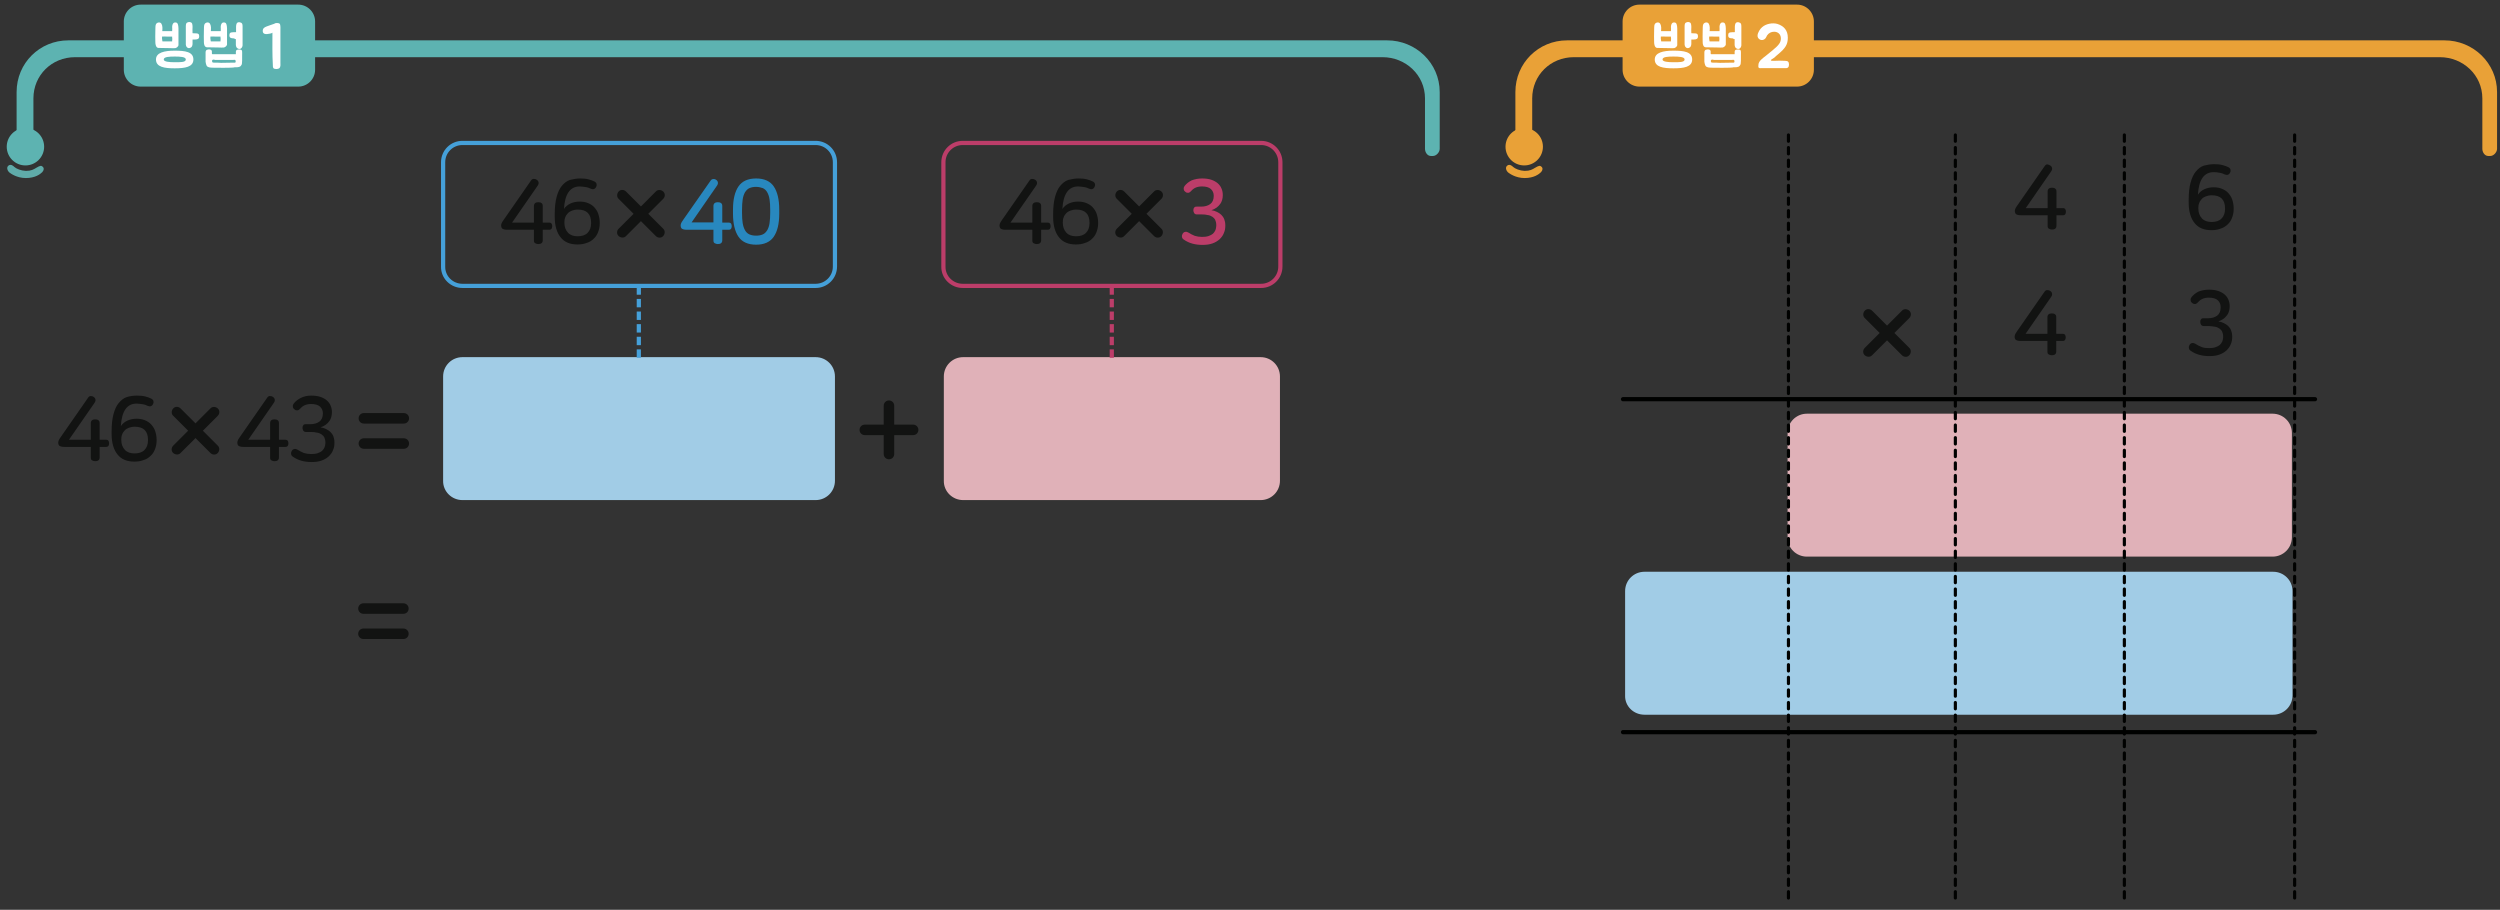 <?xml version="1.0" encoding="utf-8"?>
<!-- Generator: Adobe Illustrator 23.0.0, SVG Export Plug-In . SVG Version: 6.00 Build 0)  -->
<svg version="1.1" id="Layer_1" xmlns="http://www.w3.org/2000/svg" xmlns:xlink="http://www.w3.org/1999/xlink" x="0px" y="0px"
	 width="1189.3px" height="432.8px" viewBox="0 0 1189.3 432.8" enable-background="new 0 0 1189.3 432.8" xml:space="preserve">
<rect x="0" y="0" width="1189.3" height="432.8" fill="#333333" stroke="none"/>
<g>
	<circle fill="#5DB3B1" cx="12.1" cy="69.8" r="8.9"/>
	<path fill="#5DB3B1" d="M659.9,19.2H32.5C18.9,19.2,7.9,30,7.9,43.8v27.4h8V46.8c0-11,8.7-19.6,19.8-19.6h622
		c11,0,20.2,8.5,20.2,19.6v24v0v0c0,1.6,1.1,3.4,2.8,3.4h1c1.6,0,3.2-1.8,3.2-3.4v0v0v-27C684.9,30,673.5,19.2,659.9,19.2z"/>
	<path fill="#5FABA9" d="M6.8,79.4c0,0-1.5-1.7-2.8-0.6c-1.2,1-0.2,2.7,0.4,3.2c0.6,0.5,3.6,2.7,7.9,2.7c4.4,0,6.8-1.8,7.8-2.8
		c0.9-1,0.9-2,0.2-2.6c-0.7-0.6-1.1-0.6-3,0.5c-1.3,0.8-2.4,1.5-5,1.5C10,81.2,7.8,80.3,6.8,79.4z"/>
</g>
<g>
	<path fill="#5DB3B1" d="M149.9,33.2c0,4.4-3.6,8-8,8h-75c-4.4,0-8-3.6-8-8v-23c0-4.4,3.6-8,8-8h75c4.4,0,8,3.6,8,8V33.2z"/>
	<g>
		<path fill="#FFFFFF" d="M131.2,11c0.6-0.1,1.7-0.1,2,0.5c0.3,0.8,0.2,2.2,0.2,3.1v15.3c0,0.8,0.2,2-0.6,2.6
			c-0.6,0.4-1.6,0.4-2.3,0.2c-0.7-0.2-0.7-1-0.7-1.7c-0.3-5.2-0.2-10.2-0.2-15.5c-0.1,0.4-2.1,0.7-2.5,0.7c-1,0.1-2-0.1-2.1-1.3
			c-0.1-1.3,0.7-1.9,1.8-2.3c1.2-0.4,2.4-0.9,3.7-1.3C130.7,11.1,131,11,131.2,11z"/>
	</g>
	<g>
		<path fill="#FFFFFF" d="M83.4,22.9c-0.9,0.1-1.4,0-2.3,0c-1.9,0-3.9-0.1-5.8-0.1c-1.1-0.1-1.4-1.7-1.4-2.7c0-1.5-0.1-3.9,0-5.5
			c0.1-0.9-0.1-2.3,0.3-3.1c0.5-0.9,2-1.2,2.6-0.2c0.6,1,0.5,2.4,0.4,3.5h3.4c0,0,0.5,0,1.3,0c0.1-0.8,0-1.4,0-2
			c0-0.6,0.2-1.5,0.7-1.9c0.4-0.3,1.2-0.3,1.6,0c0.7,0.5,0.7,2.6,0.7,2.6v7.9C84.9,22.1,84,22.8,83.4,22.9z M83.1,24.1
			c4.9,0,8.9,0.5,8.9,4.2c0,3.6-4,4.2-8.9,4.2c-4.9,0-8.9-0.6-8.9-4.2C74.2,25,78.2,24.1,83.1,24.1z M81.9,19.2
			c0.1-0.5,0.1-0.8,0-1.3v-0.5h-2.7c0,0-1.4-0.1-2.1,0c-0.1,0.6,0,1.2,0.1,1.8c0,0.4,0,0.5,0.3,0.5c0.4,0,0.8,0,1.2,0h3.2
			C81.9,19.8,81.9,19.5,81.9,19.2z M83.1,26.9c-2.5,0-5.2,0.1-5.2,1.4c0,1.1,2.7,1.3,5.2,1.3s5.3,0.1,5.3-1.3
			C88.4,27,85.6,26.9,83.1,26.9z M91.6,15.8c0.3,0,1.7,0.1,2.1,0.1c0.7,0.1,0.9,0.4,1,0.8c0.1,0.4,0.1,1-0.1,1.4
			c-0.4,0.7-1.3,0.7-2.4,0.7h-0.6v2.1c0,0.4-0.1,0.8-0.3,1.2c-0.1,0.2-0.3,0.4-0.5,0.5c-0.3,0.2-0.6,0.3-0.9,0.3
			c-0.3,0-0.5-0.1-0.7-0.2c-0.7-0.4-0.8-1.4-0.8-1.5v-8.6c0-0.1,0-1,0.2-1.4c0.2-0.4,0.6-0.6,1.1-0.7c0.6-0.1,1.2,0.1,1.5,0.4
			c0.2,0.3,0.3,0.5,0.3,0.8c0.1,0.4,0.1,0.8,0.1,1.2C91.6,13,91.5,15.3,91.6,15.8z"/>
		<path fill="#FFFFFF" d="M106.5,22.6c-0.9,0.1-1.4,0-2.3,0c-1.9,0-3.9-0.1-5.8-0.1c-1.1-0.1-1.4-1.4-1.4-2.4c0-1.5-0.1-3.9,0-5.5
			c0.1-0.9-0.1-2.3,0.3-3.1c0.5-0.9,2-1.2,2.6-0.2c0.6,1,0.5,2.4,0.4,3.5h3.4c0,0,0.5,0,1.3,0c0.1-0.8,0-1.4,0-2
			c0-0.6,0.2-1.5,0.7-1.9c0.4-0.3,1.2-0.3,1.6,0c0.7,0.5,0.7,2.6,0.7,2.6v7.6C108,21.8,107.1,22.5,106.5,22.6z M100.9,32.2
			c-0.7,0-1.5-0.1-2.2-0.5c-0.8-0.6-0.8-2.2-0.9-2.3c0,0,0-4.3,0-4.5c0-0.5,0.2-1,0.6-1.2c0.2-0.1,0.6-0.1,0.9-0.2
			c0.6,0,1.4,0.1,1.5,0.9v1c0.1,0.5,0.2,0.4,0.6,0.4h10.8v-1c0-0.7,0.2-1.1,0.9-1.2c0.5-0.1,1.4-0.1,1.8,0.2
			c0.3,0.3,0.3,0.8,0.3,1.2c-0.1,1.7,0.1,3.5-0.1,5.1c0,0.5-0.2,0.8-0.5,1.2c-0.6,0.8-2,0.7-2.9,0.7
			C110.9,32.4,101.7,32.2,100.9,32.2z M104.9,19.2c0.1-0.5,0.1-0.8,0-1.3v-0.5h-2.7c0,0-1.4-0.1-2.1,0c-0.1,0.6,0,1.2,0.1,1.8
			c0,0.4,0,0.5,0.3,0.5c0.4,0,0.8,0,1.2,0h3.2C104.9,19.8,104.9,19.5,104.9,19.2z M100.9,28.9c0,0.2,0,0.3,0,0.4
			c0.2,0.6,0.6,0.5,1,0.5c1,0,2.2,0,3.3,0.1c0.3,0,5.6-0.1,5.9-0.1c0.4,0,1,0.2,1-0.4c0-0.3,0.1-0.5-0.1-0.7c-0.2-0.3-0.6-0.3-1-0.2
			c-0.2,0-8.7,0-8.7,0C101.8,28.3,100.9,28.2,100.9,28.9z M111.6,18.3c-1-0.1-1.9,0-2.3-0.7c-0.2-0.4-0.2-1-0.1-1.4
			c0.1-0.4,0.3-0.7,1-0.8c0.3-0.1,1.8-0.1,2.1-0.1V13c0-0.4,0-0.8,0.1-1.2c0.1-0.3,0.1-0.5,0.3-0.8c0.3-0.4,0.9-0.5,1.4-0.4
			c0.5,0.1,0.9,0.3,1.1,0.7c0.2,0.4,0.2,1.2,0.2,1.4v8.9l0,0c0,0.1-0.1,1-0.8,1.5c-0.2,0.1-0.5,0.2-0.7,0.2c-0.3,0-0.6-0.1-0.9-0.3
			c-0.2-0.1-0.3-0.3-0.5-0.5c-0.2-0.4-0.3-0.8-0.3-1.2v-2.7h-0.6V18.3z"/>
	</g>
</g>
<g>
	<g>
		<circle fill="#E9A137" cx="725.1" cy="69.8" r="8.9"/>
		<path fill="#E9A137" d="M1162.9,19.2H745.5c-13.6,0-24.6,10.8-24.6,24.6v27.4h8V46.8c0-11,8.7-19.6,19.8-19.6h412
			c11,0,20.2,8.5,20.2,19.6v24v0v0c0,1.6,1.1,3.4,2.8,3.4h1c1.6,0,3.2-1.8,3.2-3.4v0v0v-27C1187.9,30,1176.5,19.2,1162.9,19.2z"/>
		<path fill="#E9A137" d="M719.8,79.4c0,0-1.5-1.7-2.8-0.6c-1.2,1-0.2,2.7,0.4,3.2c0.6,0.5,3.6,2.7,7.9,2.7c4.4,0,6.8-1.8,7.8-2.8
			c0.9-1,0.9-2,0.2-2.6c-0.7-0.6-1.1-0.6-3,0.5c-1.3,0.8-2.4,1.5-5,1.5C723,81.2,720.8,80.3,719.8,79.4z"/>
	</g>
	<g>
		<path fill="#E9A137" d="M862.9,33.2c0,4.4-3.6,8-8,8h-75c-4.4,0-8-3.6-8-8v-23c0-4.4,3.6-8,8-8h75c4.4,0,8,3.6,8,8V33.2z"/>
		<g>
			<path fill="#FFFFFF" d="M796.4,22.9c-0.9,0.1-1.4,0-2.3,0c-1.9,0-3.9-0.1-5.8-0.1c-1.1-0.1-1.4-1.7-1.4-2.7c0-1.5-0.1-3.9,0-5.5
				c0.1-0.9-0.1-2.3,0.3-3.1c0.5-0.9,2-1.2,2.6-0.2c0.6,1,0.5,2.4,0.4,3.5h3.4c0,0,0.5,0,1.3,0c0.1-0.8,0-1.4,0-2
				c0-0.6,0.2-1.5,0.7-1.9c0.4-0.3,1.2-0.3,1.6,0c0.7,0.5,0.7,2.6,0.7,2.6v7.9C797.9,22.1,797,22.8,796.4,22.9z M796.1,24.1
				c4.9,0,8.9,0.5,8.9,4.2c0,3.6-4,4.2-8.9,4.2c-4.9,0-8.9-0.6-8.9-4.2C787.2,25,791.2,24.1,796.1,24.1z M794.9,19.2
				c0.1-0.5,0.1-0.8,0-1.3v-0.5h-2.7c0,0-1.4-0.1-2.1,0c-0.1,0.6,0,1.2,0.1,1.8c0,0.4,0,0.5,0.3,0.5c0.4,0,0.8,0,1.2,0h3.2
				C794.9,19.8,794.9,19.5,794.9,19.2z M796.1,26.9c-2.5,0-5.2,0.1-5.2,1.4c0,1.1,2.7,1.3,5.2,1.3s5.3,0.1,5.3-1.3
				C801.4,27,798.6,26.9,796.1,26.9z M804.6,15.8c0.3,0,1.7,0.1,2.1,0.1c0.7,0.1,0.9,0.4,1,0.8c0.1,0.4,0.1,1-0.1,1.4
				c-0.4,0.7-1.3,0.7-2.4,0.7h-0.6v2.1c0,0.4-0.1,0.8-0.3,1.2c-0.1,0.2-0.3,0.4-0.5,0.5c-0.3,0.2-0.6,0.3-0.9,0.3
				c-0.3,0-0.5-0.1-0.7-0.2c-0.7-0.4-0.8-1.4-0.8-1.5v-8.6c0-0.1,0-1,0.2-1.4c0.2-0.4,0.6-0.6,1.1-0.7c0.6-0.1,1.2,0.1,1.5,0.4
				c0.2,0.3,0.3,0.5,0.3,0.8c0.1,0.4,0.1,0.8,0.1,1.2C804.6,13,804.5,15.3,804.6,15.8z"/>
			<path fill="#FFFFFF" d="M819.5,22.6c-0.9,0.1-1.4,0-2.3,0c-1.9,0-3.9-0.1-5.8-0.1c-1.1-0.1-1.4-1.4-1.4-2.4c0-1.5-0.1-3.9,0-5.5
				c0.1-0.9-0.1-2.3,0.3-3.1c0.5-0.9,2-1.2,2.6-0.2s0.5,2.4,0.4,3.5h3.4c0,0,0.5,0,1.3,0c0.1-0.8,0-1.4,0-2c0-0.6,0.2-1.5,0.7-1.9
				c0.4-0.3,1.2-0.3,1.6,0c0.7,0.5,0.7,2.6,0.7,2.6v7.6C821,21.8,820.1,22.5,819.5,22.6z M813.9,32.2c-0.7,0-1.5-0.1-2.2-0.5
				c-0.8-0.6-0.8-2.2-0.9-2.3c0,0,0-4.3,0-4.5c0-0.5,0.2-1,0.6-1.2c0.2-0.1,0.6-0.1,0.9-0.2c0.6,0,1.4,0.1,1.5,0.9v1
				c0.1,0.5,0.2,0.4,0.6,0.4h10.8v-1c0-0.7,0.2-1.1,0.9-1.2c0.5-0.1,1.4-0.1,1.8,0.2c0.3,0.3,0.3,0.8,0.3,1.2
				c-0.1,1.7,0.1,3.5-0.1,5.1c0,0.5-0.2,0.8-0.5,1.2c-0.6,0.8-2,0.7-2.9,0.7C823.9,32.4,814.7,32.2,813.9,32.2z M817.9,19.2
				c0.1-0.5,0.1-0.8,0-1.3v-0.5h-2.7c0,0-1.4-0.1-2.1,0c-0.1,0.6,0,1.2,0.1,1.8c0,0.4,0,0.5,0.3,0.5c0.4,0,0.8,0,1.2,0h3.2
				C817.9,19.8,817.9,19.5,817.9,19.2z M813.9,28.9c0,0.2,0,0.3,0,0.4c0.2,0.6,0.6,0.5,1,0.5c1,0,2.2,0,3.3,0.1
				c0.3,0,5.6-0.1,5.9-0.1c0.4,0,1,0.2,1-0.4c0-0.3,0.1-0.5-0.1-0.7c-0.2-0.3-0.6-0.3-1-0.2c-0.2,0-8.7,0-8.7,0
				C814.8,28.3,813.9,28.2,813.9,28.9z M824.6,18.3c-1-0.1-1.9,0-2.3-0.7c-0.2-0.4-0.2-1-0.1-1.4c0.1-0.4,0.3-0.7,1-0.8
				c0.3-0.1,1.8-0.1,2.1-0.1V13c0-0.4,0-0.8,0.1-1.2c0.1-0.3,0.1-0.5,0.3-0.8c0.3-0.4,0.9-0.5,1.4-0.4c0.5,0.1,0.9,0.3,1.1,0.7
				c0.2,0.4,0.2,1.2,0.2,1.4v8.9l0,0c0,0.1-0.1,1-0.8,1.5c-0.2,0.1-0.5,0.2-0.7,0.2c-0.3,0-0.6-0.1-0.9-0.3
				c-0.2-0.1-0.3-0.3-0.5-0.5c-0.2-0.4-0.3-0.8-0.3-1.2v-2.7h-0.6V18.3z"/>
		</g>
		<g>
			<path fill="#FFFFFF" d="M836.1,16.8c0.1-1.3,1.2-3.1,2.2-3.9c1.8-1.6,5-2.2,7.3-1.5c3.1,1,4.9,3.1,4.9,6.5c0,3.2-1.1,5-4.6,7.9
				c-0.6,0.5-1.2,1-1.8,1.6c-0.4,0.3-2.6,1.4-1.2,1.5c0.9,0.1,1.2,0,2.1,0c1,0,2-0.1,3,0c0.8,0.1,2-0.1,2.6,0.4
				c0.6,0.5,0.6,2.1,0.1,2.7c-0.5,0.6-1.3,0.4-2,0.4h-10.5c-0.4,0-0.9,0.1-1.2,0c-0.7-0.2-0.5-0.8-0.5-1.4c0-2,2.1-3.3,3.6-4.5
				c1-0.9,2.3-1.8,3.3-2.7c2.8-2.3,3.8-3.6,3.8-5.5c0-2-1.4-3.2-3.2-3.2c-1.4,0-2.6,0.6-3.4,1.8c-0.2,0.4-0.4,0.9-0.7,1.3
				C838.4,20,835.9,18.7,836.1,16.8z"/>
		</g>
	</g>
</g>
<g>
	<g>
		<g>
			<path fill="#121312" d="M192.1,201.5h-19c-1.4,0-2.5-1.1-2.5-2.5l0,0c0-1.4,1.1-2.5,2.5-2.5h19c1.4,0,2.5,1.1,2.5,2.5l0,0
				C194.6,200.4,193.5,201.5,192.1,201.5z"/>
		</g>
		<g>
			<path fill="#121312" d="M192.1,213.5h-19c-1.4,0-2.5-1.1-2.5-2.5l0,0c0-1.4,1.1-2.5,2.5-2.5h19c1.4,0,2.5,1.1,2.5,2.5l0,0
				C194.6,212.4,193.5,213.5,192.1,213.5z"/>
		</g>
	</g>
</g>
<g>
	<g>
		<g>
			<path fill="#121312" d="M191.9,292h-19c-1.4,0-2.5-1.1-2.5-2.5l0,0c0-1.4,1.1-2.5,2.5-2.5h19c1.4,0,2.5,1.1,2.5,2.5l0,0
				C194.4,290.9,193.3,292,191.9,292z"/>
		</g>
		<g>
			<path fill="#121312" d="M191.9,304h-19c-1.4,0-2.5-1.1-2.5-2.5l0,0c0-1.4,1.1-2.5,2.5-2.5h19c1.4,0,2.5,1.1,2.5,2.5l0,0
				C194.4,302.9,193.3,304,191.9,304z"/>
		</g>
	</g>
</g>
<path fill="#121312" d="M96.5,204.9l7.1-7.1c1-1,1-2.6,0-3.5c-1-0.9-2.6-1-3.5,0l-7.1,7.1l-7.1-7.1c-1-1-2.6-1-3.5,0s-1,2.6,0,3.5
	l7.1,7.1l-7.1,7.1c-1,1-1,2.6,0,3.5c1,0.9,2.6,1,3.5,0l7.1-7.1l7.1,7.1c1,1,2.6,1,3.5,0c0.9-1,1-2.6,0-3.5L96.5,204.9z"/>
<path fill="#A1CCE6" d="M220,237.9h168c5.1,0,9.2-4.1,9.2-9.2v-49.6c0-5.1-4.1-9.2-9.2-9.2H220c-5.1,0-9.2,4.1-9.2,9.2v49.6
	C210.7,233.8,214.9,237.9,220,237.9z"/>
<path fill="none" stroke="#45A0D9" stroke-width="2" stroke-miterlimit="10" d="M220,136h168c5.1,0,9.2-4.1,9.2-9.2V77.2
	c0-5.1-4.1-9.2-9.2-9.2H220c-5.1,0-9.2,4.1-9.2,9.2v49.6C210.7,131.9,214.9,136,220,136z"/>
<path fill="#E0B1B8" d="M458.2,237.9h141.5c5.1,0,9.2-4.1,9.2-9.2v-49.6c0-5.1-4.1-9.2-9.2-9.2H458.2c-5.1,0-9.2,4.1-9.2,9.2v49.6
	C448.9,233.8,453.1,237.9,458.2,237.9z"/>
<path fill="#121312" d="M434.4,202h-9v-9c0-1.4-1.1-2.5-2.5-2.5c-1.4,0-2.5,1.1-2.5,2.5v9h-9c-1.4,0-2.5,1.1-2.5,2.5
	c0,1.4,1.1,2.5,2.5,2.5h9v9c0,1.4,1.1,2.5,2.5,2.5c1.4,0,2.5-1.1,2.5-2.5v-9h9c1.4,0,2.5-1.1,2.5-2.5
	C436.9,203.1,435.8,202,434.4,202z"/>
<g>
	<path fill="#121312" d="M44.5,188.8c0.5,0.3,0.8,0.7,0.9,1.2s0,1-0.4,1.6l-12.2,17.6h10.4v-7.9c0-0.6,0.2-1.1,0.6-1.4
		c0.4-0.3,0.9-0.4,1.5-0.4c0.6,0,1.1,0.1,1.5,0.4c0.4,0.3,0.6,0.7,0.6,1.4v7.9h3.1c0.5,0,0.9,0.2,1.1,0.5c0.2,0.3,0.3,0.8,0.3,1.2
		s-0.1,0.9-0.3,1.2c-0.2,0.3-0.6,0.5-1.1,0.5h-3.1v5c0,0.6-0.2,1.1-0.6,1.4c-0.4,0.3-0.9,0.4-1.5,0.4c-0.5,0-1-0.1-1.5-0.4
		s-0.6-0.7-0.6-1.4v-5H30.5c-1,0-1.7-0.2-2.2-0.5c-0.4-0.3-0.6-0.9-0.6-1.6c0-0.3,0.1-0.6,0.2-0.9c0.1-0.3,0.4-0.9,1-1.7l13-18.7
		c0.3-0.5,0.8-0.8,1.2-0.8C43.6,188.4,44.1,188.5,44.5,188.8z"/>
	<path fill="#121312" d="M65.2,188.2c1.4,0,2.7,0.1,3.9,0.4c1.2,0.3,2.2,0.7,3,1.1c0.5,0.3,0.8,0.7,0.9,1.1s0.1,0.9-0.2,1.4
		c-0.2,0.5-0.6,0.9-1,1c-0.4,0.2-1,0.1-1.5-0.1c-0.8-0.4-1.6-0.7-2.5-0.8s-1.8-0.3-2.8-0.3c-4.6,0-7.1,3.6-7.5,10.7
		c0.7-1.1,1.8-2,3.1-2.6s2.8-0.9,4.3-0.9c1.5,0,2.8,0.2,4,0.7c1.2,0.5,2.2,1.1,3,2c0.8,0.9,1.5,1.9,1.9,3.1s0.7,2.6,0.7,4v0.7
		c0,1.5-0.3,2.8-0.8,4.1s-1.2,2.3-2.1,3.1c-0.9,0.9-2,1.6-3.4,2c-1.3,0.5-2.7,0.7-4.3,0.7c-3.5,0-6.2-1.1-8-3.4
		c-1.8-2.2-2.8-5.5-2.8-9.7v-1.2c0-3.4,0.3-6.1,0.9-8.3c0.6-2.2,1.4-4,2.5-5.3c1.1-1.3,2.3-2.3,3.8-2.8
		C61.9,188.4,63.5,188.2,65.2,188.2z M64.1,203c-1.1,0-2,0.2-2.8,0.5c-0.8,0.3-1.5,0.7-2,1.3c-0.5,0.5-1,1.2-1.2,1.9
		c-0.3,0.7-0.4,1.5-0.4,2.3v0.3c0,2,0.6,3.5,1.7,4.7c1.1,1.2,2.7,1.7,4.6,1.7c2,0,3.6-0.5,4.7-1.6c1.1-1.1,1.7-2.6,1.7-4.6v-0.3
		C70.4,205.1,68.3,203,64.1,203z"/>
</g>
<g>
	<path fill="#121312" d="M129.8,188.8c0.5,0.3,0.8,0.7,0.9,1.2s0,1-0.4,1.6l-12.2,17.6h10.4v-7.9c0-0.6,0.2-1.1,0.6-1.4
		c0.4-0.3,0.9-0.4,1.5-0.4c0.6,0,1.1,0.1,1.5,0.4c0.4,0.3,0.6,0.7,0.6,1.4v7.9h3.1c0.5,0,0.9,0.2,1.1,0.5c0.2,0.3,0.3,0.8,0.3,1.2
		s-0.1,0.9-0.3,1.2c-0.2,0.3-0.6,0.5-1.1,0.5h-3.1v5c0,0.6-0.2,1.1-0.6,1.4c-0.4,0.3-0.9,0.4-1.5,0.4c-0.5,0-1-0.1-1.5-0.4
		s-0.6-0.7-0.6-1.4v-5h-12.8c-1,0-1.7-0.2-2.2-0.5c-0.4-0.3-0.6-0.9-0.6-1.6c0-0.3,0.1-0.6,0.2-0.9c0.1-0.3,0.4-0.9,1-1.7l13-18.7
		c0.3-0.5,0.8-0.8,1.2-0.8C128.9,188.4,129.4,188.5,129.8,188.8z"/>
	<path fill="#121312" d="M148.1,188.2c1.6,0,3.1,0.2,4.3,0.6c1.2,0.4,2.3,1,3.1,1.7c0.8,0.7,1.4,1.5,1.8,2.5c0.4,0.9,0.6,2,0.6,3
		v0.2c0,0.7-0.1,1.5-0.3,2.2c-0.2,0.7-0.5,1.4-1,2c-0.4,0.6-1,1.2-1.7,1.7c-0.7,0.5-1.5,0.9-2.4,1.2c0.9,0.1,1.8,0.4,2.6,0.8
		s1.5,0.8,2.1,1.4c0.6,0.6,1.1,1.3,1.4,2.1c0.3,0.8,0.5,1.7,0.5,2.8v0.4c0,1.2-0.2,2.3-0.7,3.4c-0.4,1.1-1.1,2-2,2.9
		c-0.9,0.8-2,1.5-3.4,2c-1.4,0.5-2.9,0.7-4.8,0.7c-3.4,0-6.4-0.8-8.8-2.5c-0.5-0.3-0.9-0.8-0.9-1.3c-0.1-0.5,0-1,0.3-1.5
		c0.3-0.5,0.7-0.8,1.2-0.9c0.5-0.1,1,0,1.5,0.3c1.1,0.7,2.1,1.2,3.1,1.6c1,0.3,2.2,0.5,3.4,0.5c1.2,0,2.2-0.1,3.1-0.4
		c0.9-0.3,1.6-0.7,2.1-1.1c0.5-0.5,0.9-1,1.2-1.7c0.2-0.6,0.4-1.3,0.4-2v-0.3c0-0.9-0.2-1.7-0.5-2.4c-0.3-0.6-0.8-1.1-1.4-1.5
		c-0.6-0.4-1.3-0.7-2.2-0.8c-0.8-0.2-1.7-0.3-2.7-0.3h-2.5c-0.5,0-0.9-0.2-1.2-0.6c-0.2-0.4-0.4-0.8-0.4-1.3s0.1-1,0.4-1.3
		c0.2-0.4,0.6-0.5,1.2-0.5h2.1c1.7,0,3.2-0.4,4.3-1.2c1.1-0.8,1.7-2.1,1.7-3.9v-0.1c0-1.3-0.5-2.4-1.4-3.2c-0.9-0.8-2.3-1.2-4.2-1.2
		c-1.2,0-2.2,0.2-3.1,0.6c-0.9,0.4-1.7,1.1-2.4,1.9c-0.4,0.4-0.9,0.6-1.4,0.5c-0.5,0-0.9-0.3-1.3-0.7c-0.4-0.4-0.5-0.8-0.5-1.3
		c0-0.5,0.2-0.9,0.5-1.3c0.8-1,1.9-1.9,3.3-2.6C144.7,188.5,146.3,188.2,148.1,188.2z"/>
</g>
<g>
	<path fill="#121312" d="M308.4,101.7l7.1-7.1c1-1,1-2.6,0-3.5c-1-0.9-2.6-1-3.5,0l-7.1,7.1l-7.1-7.1c-1-1-2.6-1-3.5,0s-1,2.6,0,3.5
		l7.1,7.1l-7.1,7.1c-1,1-1,2.6,0,3.5c1,0.9,2.6,1,3.5,0l7.1-7.1l7.1,7.1c1,1,2.6,1,3.5,0c0.9-1,1-2.6,0-3.5L308.4,101.7z"/>
	<g>
		<path fill="#121312" d="M255.3,85.5c0.5,0.3,0.8,0.7,0.9,1.2s0,1-0.4,1.6l-12.2,17.6h10.4V98c0-0.6,0.2-1.1,0.6-1.4
			c0.4-0.3,0.9-0.4,1.5-0.4c0.6,0,1.1,0.1,1.5,0.4c0.4,0.3,0.6,0.7,0.6,1.4v7.9h3.1c0.5,0,0.9,0.2,1.1,0.5c0.2,0.3,0.3,0.8,0.3,1.2
			s-0.1,0.9-0.3,1.2c-0.2,0.3-0.6,0.5-1.1,0.5h-3.1v5c0,0.6-0.2,1.1-0.6,1.4c-0.4,0.3-0.9,0.4-1.5,0.4c-0.5,0-1-0.1-1.5-0.4
			s-0.6-0.7-0.6-1.4v-5h-12.8c-1,0-1.7-0.2-2.2-0.5c-0.4-0.3-0.6-0.9-0.6-1.6c0-0.3,0.1-0.6,0.2-0.9c0.1-0.3,0.4-0.9,1-1.7l13-18.7
			c0.3-0.5,0.8-0.8,1.2-0.8C254.4,85.1,254.9,85.2,255.3,85.5z"/>
		<path fill="#121312" d="M276,84.9c1.4,0,2.7,0.1,3.9,0.4c1.2,0.3,2.2,0.7,3,1.1c0.5,0.3,0.8,0.7,0.9,1.1s0.1,0.9-0.2,1.4
			c-0.2,0.5-0.6,0.9-1,1c-0.4,0.2-1,0.1-1.5-0.1c-0.8-0.4-1.6-0.7-2.5-0.8s-1.8-0.3-2.8-0.3c-4.6,0-7.1,3.6-7.5,10.7
			c0.7-1.1,1.8-2,3.1-2.6s2.8-0.9,4.3-0.9c1.5,0,2.8,0.2,4,0.7c1.2,0.5,2.2,1.1,3,2c0.8,0.9,1.5,1.9,1.9,3.1s0.7,2.6,0.7,4v0.7
			c0,1.5-0.3,2.8-0.8,4.1s-1.2,2.3-2.1,3.1c-0.9,0.9-2,1.6-3.4,2c-1.3,0.5-2.7,0.7-4.3,0.7c-3.5,0-6.2-1.1-8-3.4
			c-1.8-2.2-2.8-5.5-2.8-9.7v-1.2c0-3.4,0.3-6.1,0.9-8.3c0.6-2.2,1.4-4,2.5-5.3c1.1-1.3,2.3-2.3,3.8-2.8
			C272.7,85.2,274.3,84.9,276,84.9z M274.9,99.7c-1.1,0-2,0.2-2.8,0.5c-0.8,0.3-1.5,0.7-2,1.3c-0.5,0.5-1,1.2-1.2,1.9
			c-0.3,0.7-0.4,1.5-0.4,2.3v0.3c0,2,0.6,3.5,1.7,4.7c1.1,1.2,2.7,1.7,4.6,1.7c2,0,3.6-0.5,4.7-1.6c1.1-1.1,1.7-2.6,1.7-4.6V106
			C281.2,101.8,279.1,99.7,274.9,99.7z"/>
	</g>
	<g>
		<g>
			<path fill="#2888BF" d="M340.6,85.5c0.5,0.3,0.8,0.7,0.9,1.2s0,1-0.4,1.6L329,105.8h10.4V98c0-0.6,0.2-1.1,0.6-1.4
				c0.4-0.3,0.9-0.4,1.5-0.4c0.6,0,1.1,0.1,1.5,0.4c0.4,0.3,0.6,0.7,0.6,1.4v7.9h3.1c0.5,0,0.9,0.2,1.1,0.5c0.2,0.3,0.3,0.8,0.3,1.2
				s-0.1,0.9-0.3,1.2c-0.2,0.3-0.6,0.5-1.1,0.5h-3.1v5c0,0.6-0.2,1.1-0.6,1.4c-0.4,0.3-0.9,0.4-1.5,0.4c-0.5,0-1-0.1-1.5-0.4
				s-0.6-0.7-0.6-1.4v-5h-12.8c-1,0-1.7-0.2-2.2-0.5c-0.4-0.3-0.6-0.9-0.6-1.6c0-0.3,0.1-0.6,0.2-0.9c0.1-0.3,0.4-0.9,1-1.7L338,86
				c0.3-0.5,0.8-0.8,1.2-0.8C339.7,85.1,340.2,85.2,340.6,85.5z"/>
			<path fill="#2888BF" d="M359.7,84.9c3.9,0,6.7,1.3,8.4,3.8s2.6,6.2,2.6,10.9v2.1c0,4.8-0.9,8.4-2.6,10.9
				c-1.7,2.5-4.5,3.8-8.4,3.8s-6.7-1.3-8.4-3.8c-1.7-2.5-2.6-6.2-2.6-10.9v-2.1c0-4.8,0.9-8.4,2.6-10.9
				C353,86.2,355.8,84.9,359.7,84.9z M359.7,88.9c-1.3,0-2.3,0.2-3.2,0.6c-0.9,0.4-1.5,1.1-2.1,2c-0.5,0.9-0.9,2-1.1,3.4
				s-0.3,3-0.3,4.9v1.4c0,1.9,0.1,3.6,0.3,4.9s0.6,2.5,1.1,3.4c0.5,0.9,1.2,1.6,2.1,2c0.9,0.4,1.9,0.6,3.2,0.6
				c1.3,0,2.3-0.2,3.2-0.6c0.9-0.4,1.5-1.1,2.1-2c0.5-0.9,0.9-2,1.1-3.4c0.2-1.4,0.3-3,0.3-4.9v-1.4c0-1.9-0.1-3.6-0.3-4.9
				c-0.2-1.4-0.6-2.5-1.1-3.4c-0.5-0.9-1.2-1.6-2.1-2C362,89.2,361,88.9,359.7,88.9z"/>
		</g>
	</g>
</g>
<path fill="none" stroke="#BC3D69" stroke-width="2" stroke-miterlimit="10" d="M458,136h141.9c5.1,0,9.2-4.1,9.2-9.2V77.2
	c0-5.1-4.1-9.2-9.2-9.2H458c-5.1,0-9.2,4.1-9.2,9.2v49.6C448.7,131.9,452.9,136,458,136z"/>
<g>
	<path fill="#121312" d="M545.4,101.7l7.1-7.1c1-1,1-2.6,0-3.5c-1-0.9-2.6-1-3.5,0l-7.1,7.1l-7.1-7.1c-1-1-2.6-1-3.5,0s-1,2.6,0,3.5
		l7.1,7.1l-7.1,7.1c-1,1-1,2.6,0,3.5c1,0.9,2.6,1,3.5,0l7.1-7.1l7.1,7.1c1,1,2.6,1,3.5,0c0.9-1,1-2.6,0-3.5L545.4,101.7z"/>
	<g>
		<path fill="#121312" d="M492.4,85.5c0.5,0.3,0.8,0.7,0.9,1.2s0,1-0.4,1.6l-12.2,17.6h10.4V98c0-0.6,0.2-1.1,0.6-1.4
			c0.4-0.3,0.9-0.4,1.5-0.4c0.6,0,1.1,0.1,1.5,0.4c0.4,0.3,0.6,0.7,0.6,1.4v7.9h3.1c0.5,0,0.9,0.2,1.1,0.5c0.2,0.3,0.3,0.8,0.3,1.2
			s-0.1,0.9-0.3,1.2c-0.2,0.3-0.6,0.5-1.1,0.5h-3.1v5c0,0.6-0.2,1.1-0.6,1.4c-0.4,0.3-0.9,0.4-1.5,0.4c-0.5,0-1-0.1-1.5-0.4
			s-0.6-0.7-0.6-1.4v-5h-12.8c-1,0-1.7-0.2-2.2-0.5c-0.4-0.3-0.6-0.9-0.6-1.6c0-0.3,0.1-0.6,0.2-0.9c0.1-0.3,0.4-0.9,1-1.7l13-18.7
			c0.3-0.5,0.8-0.8,1.2-0.8C491.5,85.1,491.9,85.2,492.4,85.5z"/>
		<path fill="#121312" d="M513.1,84.9c1.4,0,2.7,0.1,3.9,0.4c1.2,0.3,2.2,0.7,3,1.1c0.5,0.3,0.8,0.7,0.9,1.1s0.1,0.9-0.2,1.4
			c-0.2,0.5-0.6,0.9-1,1c-0.4,0.2-1,0.1-1.5-0.1c-0.8-0.4-1.6-0.7-2.5-0.8s-1.8-0.3-2.8-0.3c-4.6,0-7.1,3.6-7.5,10.7
			c0.7-1.1,1.8-2,3.1-2.6s2.8-0.9,4.3-0.9c1.5,0,2.8,0.2,4,0.7c1.2,0.5,2.2,1.1,3,2c0.8,0.9,1.5,1.9,1.9,3.1s0.7,2.6,0.7,4v0.7
			c0,1.5-0.3,2.8-0.8,4.1s-1.2,2.3-2.1,3.1c-0.9,0.9-2,1.6-3.4,2c-1.3,0.5-2.7,0.7-4.3,0.7c-3.5,0-6.2-1.1-8-3.4
			c-1.8-2.2-2.8-5.5-2.8-9.7v-1.2c0-3.4,0.3-6.1,0.9-8.3c0.6-2.2,1.4-4,2.5-5.3c1.1-1.3,2.3-2.3,3.8-2.8
			C509.8,85.2,511.3,84.9,513.1,84.9z M512,99.7c-1.1,0-2,0.2-2.8,0.5c-0.8,0.3-1.5,0.7-2,1.3c-0.5,0.5-1,1.2-1.2,1.9
			c-0.3,0.7-0.4,1.5-0.4,2.3v0.3c0,2,0.6,3.5,1.7,4.7c1.1,1.2,2.7,1.7,4.6,1.7c2,0,3.6-0.5,4.7-1.6c1.1-1.1,1.7-2.6,1.7-4.6V106
			C518.3,101.8,516.2,99.7,512,99.7z"/>
	</g>
	<g>
		<g>
			<path fill="#BC3D69" d="M571.9,84.9c1.6,0,3.1,0.2,4.3,0.6c1.2,0.4,2.3,1,3.1,1.7c0.8,0.7,1.4,1.5,1.8,2.5c0.4,0.9,0.6,2,0.6,3
				v0.2c0,0.7-0.1,1.5-0.3,2.2c-0.2,0.7-0.5,1.4-1,2c-0.4,0.6-1,1.2-1.7,1.7c-0.7,0.5-1.5,0.9-2.4,1.2c0.9,0.1,1.8,0.4,2.6,0.8
				s1.5,0.8,2.1,1.4c0.6,0.6,1.1,1.3,1.4,2.1c0.3,0.8,0.5,1.7,0.5,2.8v0.4c0,1.2-0.2,2.3-0.7,3.4c-0.4,1.1-1.1,2-2,2.9
				c-0.9,0.8-2,1.5-3.4,2c-1.4,0.5-2.9,0.7-4.8,0.7c-3.4,0-6.4-0.8-8.8-2.5c-0.5-0.3-0.9-0.8-0.9-1.3c-0.1-0.5,0-1,0.3-1.5
				c0.3-0.5,0.7-0.8,1.2-0.9c0.5-0.1,1,0,1.5,0.3c1.1,0.7,2.1,1.2,3.1,1.6c1,0.3,2.2,0.5,3.4,0.5c1.2,0,2.2-0.1,3.1-0.4
				c0.9-0.3,1.6-0.7,2.1-1.1c0.5-0.5,0.9-1,1.2-1.7c0.2-0.6,0.4-1.3,0.4-2V107c0-0.9-0.2-1.7-0.5-2.4c-0.3-0.6-0.8-1.1-1.4-1.5
				c-0.6-0.4-1.3-0.7-2.2-0.8c-0.8-0.2-1.7-0.3-2.7-0.3h-2.5c-0.5,0-0.9-0.2-1.2-0.6c-0.2-0.4-0.4-0.8-0.4-1.3s0.1-1,0.4-1.3
				c0.2-0.4,0.6-0.5,1.2-0.5h2.1c1.7,0,3.2-0.4,4.3-1.2c1.1-0.8,1.7-2.1,1.7-3.9v-0.1c0-1.3-0.5-2.4-1.4-3.2
				c-0.9-0.8-2.3-1.2-4.2-1.2c-1.2,0-2.2,0.2-3.1,0.6c-0.9,0.4-1.7,1.1-2.4,1.9c-0.4,0.4-0.9,0.6-1.4,0.5c-0.5,0-0.9-0.3-1.3-0.7
				c-0.4-0.4-0.5-0.8-0.5-1.3c0-0.5,0.2-0.9,0.5-1.3c0.8-1,1.9-1.9,3.3-2.6C568.5,85.2,570.1,84.9,571.9,84.9z"/>
		</g>
	</g>
</g>
<line fill="none" stroke="#45A0D9" stroke-width="2" stroke-miterlimit="10" stroke-dasharray="4,2" x1="303.9" y1="136.2" x2="303.9" y2="170.2"/>
<line fill="none" stroke="#BC3D69" stroke-width="2" stroke-miterlimit="10" stroke-dasharray="4,2" x1="528.9" y1="136.2" x2="528.9" y2="170.2"/>
<g>
	<path fill="#E0B1B8" d="M859.6,264.8h221.5c5.1,0,9.2-4.1,9.2-9.2V206c0-5.1-4.1-9.2-9.2-9.2H859.6c-5.1,0-9.2,4.1-9.2,9.2v49.6
		C850.3,260.7,854.5,264.8,859.6,264.8z"/>
	<path fill="#A1CCE6" d="M782.3,340h299.1c5.1,0,9.2-4.1,9.2-9.2v-49.6c0-5.1-4.1-9.2-9.2-9.2H782.3c-5.1,0-9.2,4.1-9.2,9.2v49.6
		C772.9,335.9,777.1,340,782.3,340z"/>
	<g>
		
			<line fill="none" stroke="#000100" stroke-width="1.5" stroke-linecap="round" stroke-linejoin="round" stroke-miterlimit="10" stroke-dasharray="3,3" x1="1010.6" y1="64.2" x2="1010.6" y2="427.8"/>
		
			<line fill="none" stroke="#000100" stroke-width="1.5" stroke-linecap="round" stroke-linejoin="round" stroke-miterlimit="10" stroke-dasharray="3,3" x1="1091.6" y1="64.2" x2="1091.6" y2="427.8"/>
		
			<line fill="none" stroke="#000100" stroke-width="1.5" stroke-linecap="round" stroke-linejoin="round" stroke-miterlimit="10" stroke-dasharray="3,3" x1="930.2" y1="64.2" x2="930.2" y2="427.8"/>
		
			<line fill="none" stroke="#000100" stroke-width="1.5" stroke-linecap="round" stroke-linejoin="round" stroke-miterlimit="10" stroke-dasharray="3,3" x1="850.8" y1="64.2" x2="850.8" y2="427.8"/>
	</g>
	
		<line fill="none" stroke="#000100" stroke-width="2" stroke-linecap="round" stroke-linejoin="round" stroke-miterlimit="10" x1="772.1" y1="189.9" x2="1101.3" y2="189.9"/>
	
		<line fill="none" stroke="#000100" stroke-width="2" stroke-linecap="round" stroke-linejoin="round" stroke-miterlimit="10" x1="772.1" y1="348.3" x2="1101.3" y2="348.3"/>
	<path fill="#121312" d="M901.2,158.4l7.1-7.1c1-1,1-2.6,0-3.5c-1-0.9-2.6-1-3.5,0l-7.1,7.1l-7.1-7.1c-1-1-2.6-1-3.5,0s-1,2.6,0,3.5
		l7.1,7.1l-7.1,7.1c-1,1-1,2.6,0,3.5c1,0.9,2.6,1,3.5,0l7.1-7.1l7.1,7.1c1,1,2.6,1,3.5,0s1-2.6,0-3.5L901.2,158.4z"/>
	<g>
		<path fill="#121312" d="M975.3,78.7c0.5,0.3,0.8,0.7,0.9,1.2c0.1,0.5,0,1-0.4,1.6L963.7,99h10.4v-7.9c0-0.6,0.2-1.1,0.6-1.4
			c0.4-0.3,0.9-0.4,1.5-0.4c0.6,0,1.1,0.1,1.5,0.4c0.4,0.3,0.6,0.7,0.6,1.4V99h3.1c0.5,0,0.9,0.2,1.1,0.5c0.2,0.3,0.3,0.8,0.3,1.2
			s-0.1,0.9-0.3,1.2c-0.2,0.3-0.6,0.5-1.1,0.5h-3.1v5c0,0.6-0.2,1.1-0.6,1.4s-0.9,0.4-1.5,0.4c-0.5,0-1-0.1-1.5-0.4
			s-0.6-0.7-0.6-1.4v-5h-12.8c-1,0-1.7-0.2-2.2-0.5c-0.4-0.3-0.6-0.9-0.6-1.6c0-0.3,0.1-0.6,0.2-0.9c0.1-0.3,0.4-0.9,1-1.7l13-18.7
			c0.3-0.5,0.8-0.8,1.2-0.8C974.4,78.3,974.9,78.4,975.3,78.7z"/>
	</g>
	<g>
		<path fill="#121312" d="M975.3,138.4c0.5,0.3,0.8,0.7,0.9,1.2c0.1,0.5,0,1-0.4,1.6l-12.2,17.6h10.4v-7.9c0-0.6,0.2-1.1,0.6-1.4
			c0.4-0.3,0.9-0.4,1.5-0.4c0.6,0,1.1,0.1,1.5,0.4c0.4,0.3,0.6,0.7,0.6,1.4v7.9h3.1c0.5,0,0.9,0.2,1.1,0.5c0.2,0.3,0.3,0.8,0.3,1.2
			s-0.1,0.9-0.3,1.2c-0.2,0.3-0.6,0.5-1.1,0.5h-3.1v5c0,0.6-0.2,1.1-0.6,1.4s-0.9,0.4-1.5,0.4c-0.5,0-1-0.1-1.5-0.4
			s-0.6-0.7-0.6-1.4v-5h-12.8c-1,0-1.7-0.2-2.2-0.5c-0.4-0.3-0.6-0.9-0.6-1.6c0-0.3,0.1-0.6,0.2-0.9c0.1-0.3,0.4-0.9,1-1.7l13-18.7
			c0.3-0.5,0.8-0.8,1.2-0.8C974.4,138,974.9,138.1,975.3,138.4z"/>
	</g>
	<g>
		<path fill="#121312" d="M1053.3,78.1c1.4,0,2.7,0.1,3.9,0.4c1.2,0.3,2.2,0.7,3,1.1c0.5,0.3,0.8,0.7,0.9,1.1s0.1,0.9-0.2,1.4
			c-0.2,0.5-0.6,0.9-1,1c-0.4,0.2-1,0.1-1.5-0.1c-0.8-0.4-1.6-0.7-2.5-0.8c-0.9-0.2-1.8-0.3-2.8-0.3c-4.6,0-7.1,3.6-7.5,10.7
			c0.7-1.1,1.8-2,3.1-2.6c1.4-0.6,2.8-0.9,4.3-0.9c1.5,0,2.8,0.2,4,0.7c1.2,0.5,2.2,1.1,3,2c0.8,0.9,1.5,1.9,1.9,3.1
			c0.4,1.2,0.7,2.6,0.7,4v0.7c0,1.5-0.3,2.8-0.8,4.1s-1.2,2.3-2.1,3.1c-0.9,0.9-2.1,1.6-3.4,2c-1.3,0.5-2.7,0.7-4.3,0.7
			c-3.5,0-6.2-1.1-8-3.4c-1.8-2.2-2.8-5.5-2.8-9.7v-1.2c0-3.4,0.3-6.1,0.9-8.3c0.6-2.2,1.4-4,2.5-5.3s2.3-2.3,3.8-2.8
			C1050,78.4,1051.6,78.1,1053.3,78.1z M1052.2,92.9c-1.1,0-2,0.2-2.8,0.5c-0.8,0.3-1.5,0.7-2,1.3c-0.5,0.5-1,1.2-1.2,1.9
			c-0.3,0.7-0.4,1.5-0.4,2.3v0.3c0,2,0.6,3.5,1.7,4.7s2.7,1.7,4.6,1.7c2,0,3.6-0.5,4.7-1.6c1.1-1.1,1.7-2.6,1.7-4.6v-0.3
			C1058.5,95,1056.4,92.9,1052.2,92.9z"/>
	</g>
	<g>
		<path fill="#121312" d="M1050.9,137.8c1.6,0,3.1,0.2,4.3,0.6c1.2,0.4,2.3,1,3.1,1.7c0.8,0.7,1.4,1.5,1.8,2.5c0.4,0.9,0.6,2,0.6,3
			v0.2c0,0.7-0.1,1.5-0.3,2.2c-0.2,0.7-0.5,1.4-1,2c-0.4,0.6-1,1.2-1.7,1.7c-0.7,0.5-1.5,0.9-2.4,1.2c0.9,0.1,1.8,0.4,2.6,0.8
			s1.5,0.8,2.1,1.4c0.6,0.6,1.1,1.3,1.4,2.1c0.3,0.8,0.5,1.7,0.5,2.8v0.4c0,1.2-0.2,2.3-0.7,3.4c-0.4,1.1-1.1,2-2,2.9
			c-0.9,0.8-2,1.5-3.4,2c-1.4,0.5-2.9,0.7-4.8,0.7c-3.4,0-6.4-0.8-8.8-2.5c-0.5-0.3-0.9-0.8-0.9-1.3c-0.1-0.5,0-1,0.3-1.5
			c0.3-0.5,0.7-0.8,1.2-0.9c0.5-0.1,1,0,1.5,0.3c1.1,0.7,2.1,1.2,3.1,1.6s2.2,0.5,3.4,0.5c1.2,0,2.2-0.1,3.1-0.4
			c0.9-0.3,1.6-0.7,2.1-1.1c0.5-0.5,0.9-1,1.2-1.7c0.2-0.6,0.4-1.3,0.4-2v-0.3c0-0.9-0.2-1.7-0.5-2.4c-0.3-0.6-0.8-1.1-1.4-1.5
			c-0.6-0.4-1.3-0.7-2.2-0.8s-1.7-0.3-2.7-0.3h-2.5c-0.5,0-0.9-0.2-1.2-0.6c-0.2-0.4-0.4-0.8-0.4-1.3s0.1-1,0.4-1.3
			c0.2-0.4,0.6-0.5,1.2-0.5h2.1c1.7,0,3.2-0.4,4.3-1.2c1.1-0.8,1.7-2.1,1.7-3.9V146c0-1.3-0.5-2.4-1.4-3.2c-0.9-0.8-2.3-1.2-4.2-1.2
			c-1.2,0-2.2,0.2-3.1,0.6s-1.7,1.1-2.4,1.9c-0.4,0.4-0.9,0.6-1.4,0.5c-0.5,0-0.9-0.3-1.3-0.7c-0.4-0.4-0.5-0.8-0.5-1.3
			c0-0.5,0.2-0.9,0.5-1.3c0.8-1,1.9-1.9,3.3-2.6C1047.5,138.1,1049.1,137.8,1050.9,137.8z"/>
	</g>
</g>
<g>
</g>
<g>
</g>
<g>
</g>
<g>
</g>
<g>
</g>
<g>
</g>
</svg>
